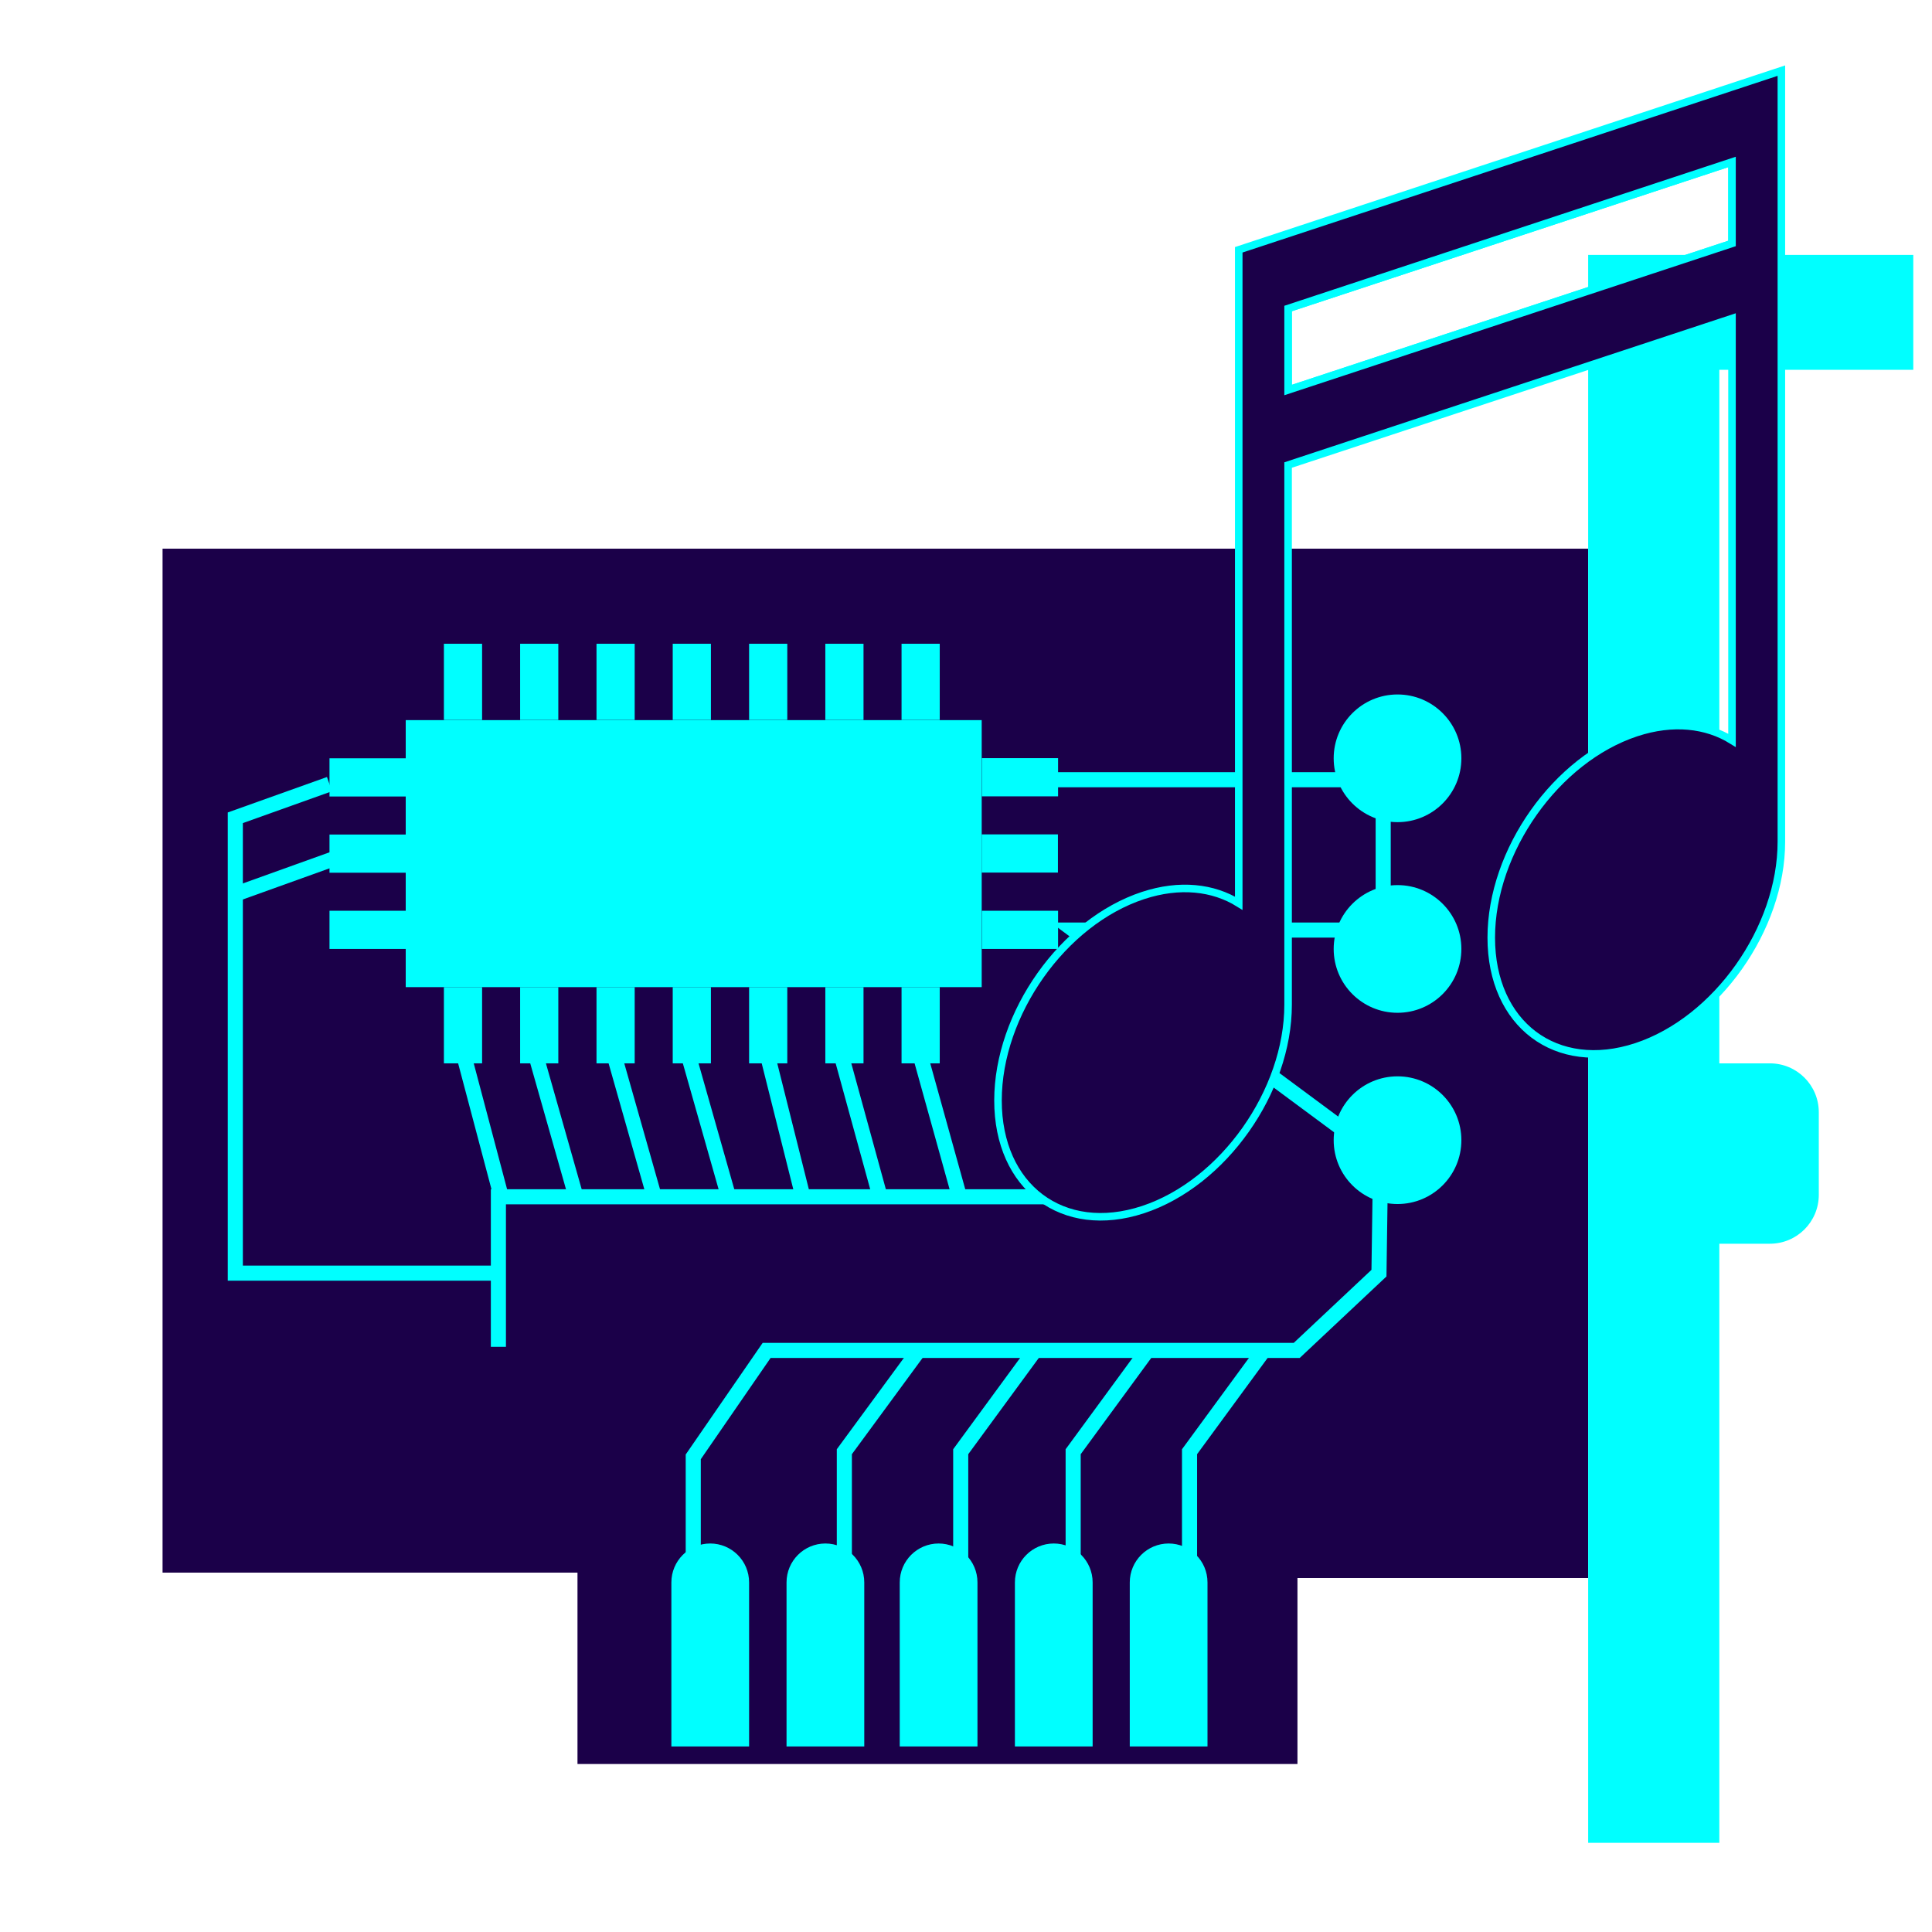 <?xml version="1.0" encoding="UTF-8"?>
<svg id="Layer_1" data-name="Layer 1" xmlns="http://www.w3.org/2000/svg" viewBox="0 0 128 128">
  <defs>
    <style>
      .cls-1, .cls-2, .cls-3 {
        stroke: aqua;
        stroke-miterlimit: 10;
      }

      .cls-1, .cls-3 {
        fill: none;
      }

      .cls-4, .cls-2 {
        fill: #1b0049;
      }

      .cls-5 {
        fill: aqua;
      }

      .cls-2, .cls-3 {
        stroke-width: .5px;
      }
    </style>
  </defs>
  <rect class="cls-4" x="24.2" y="45.18" width="43.11" height="22.5" rx="3.57" ry="3.57"/>
  <polygon class="cls-4" points="105.22 36.35 10.77 36.35 10.77 104.19 38.26 104.19 38.26 116.87 85.96 116.87 85.96 104.55 105.22 104.55 105.22 36.35"/>
  <path class="cls-5" d="m47.05,102.26h0c1.42,0,2.58,1.15,2.58,2.58v10.87h-5.15v-10.87c0-1.42,1.15-2.58,2.58-2.58Z"/>
  <path class="cls-5" d="m54.68,102.26h0c1.42,0,2.58,1.15,2.58,2.58v10.87h-5.15v-10.87c0-1.42,1.15-2.58,2.58-2.58Z"/>
  <path class="cls-5" d="m62.18,102.26h0c1.42,0,2.58,1.15,2.58,2.58v10.87h-5.15v-10.87c0-1.42,1.15-2.58,2.58-2.58Z"/>
  <path class="cls-5" d="m69.81,102.26h0c1.42,0,2.58,1.15,2.58,2.58v10.87h-5.15v-10.87c0-1.42,1.15-2.58,2.58-2.58Z"/>
  <path class="cls-5" d="m77.42,102.26h0c1.42,0,2.58,1.15,2.58,2.58v10.87h-5.15v-10.87c0-1.42,1.15-2.58,2.58-2.58Z"/>
  <rect class="cls-5" x="26.88" y="47.71" width="38.16" height="17.69"/>
  <rect class="cls-5" x="29.41" y="42.65" width="2.53" height="5.05"/>
  <rect class="cls-5" x="34.46" y="42.65" width="2.53" height="5.05"/>
  <rect class="cls-5" x="39.52" y="42.65" width="2.53" height="5.05"/>
  <rect class="cls-5" x="44.57" y="42.65" width="2.53" height="5.05"/>
  <rect class="cls-5" x="49.63" y="42.65" width="2.53" height="5.05"/>
  <rect class="cls-5" x="54.68" y="42.65" width="2.53" height="5.05"/>
  <rect class="cls-5" x="59.73" y="42.65" width="2.53" height="5.05"/>
  <rect class="cls-5" x="66.3" y="48.97" width="2.53" height="5.05" transform="translate(119.07 -16.07) rotate(90)"/>
  <rect class="cls-5" x="66.3" y="54.03" width="2.53" height="5.05" transform="translate(124.12 -11.02) rotate(90)"/>
  <rect class="cls-5" x="66.3" y="59.08" width="2.53" height="5.05" transform="translate(129.18 -5.96) rotate(90)"/>
  <rect class="cls-5" x="23.09" y="59.08" width="2.53" height="5.05" transform="translate(-37.25 85.96) rotate(-90)"/>
  <rect class="cls-5" x="23.09" y="54.03" width="2.53" height="5.05" transform="translate(-32.2 80.91) rotate(-90)"/>
  <rect class="cls-5" x="23.09" y="48.97" width="2.53" height="5.05" transform="translate(-27.14 75.86) rotate(-90)"/>
  <rect class="cls-5" x="29.41" y="65.4" width="2.53" height="5.05"/>
  <rect class="cls-5" x="34.46" y="65.4" width="2.53" height="5.05"/>
  <rect class="cls-5" x="39.52" y="65.4" width="2.53" height="5.05"/>
  <rect class="cls-5" x="44.57" y="65.4" width="2.53" height="5.05"/>
  <rect class="cls-5" x="49.63" y="65.4" width="2.53" height="5.05"/>
  <rect class="cls-5" x="54.68" y="65.4" width="2.53" height="5.05"/>
  <rect class="cls-5" x="59.73" y="65.4" width="2.53" height="5.05"/>
  <polyline class="cls-1" points="21.83 51.95 15.59 54.18 15.59 84.35 33.02 84.35"/>
  <line class="cls-1" x1="22.41" y1="56.79" x2="15.59" y2="59.24"/>
  <polyline class="cls-1" points="33.02 89.23 33.02 79.29 74.53 79.29"/>
  <line class="cls-1" x1="30.57" y1="69.32" x2="33.28" y2="79.55"/>
  <line class="cls-1" x1="35.55" y1="70.1" x2="38.16" y2="79.29"/>
  <line class="cls-1" x1="40.67" y1="69.85" x2="43.35" y2="79.29"/>
  <line class="cls-1" x1="45.59" y1="69.85" x2="48.27" y2="79.29"/>
  <line class="cls-1" x1="50.78" y1="69.65" x2="53.2" y2="79.3"/>
  <line class="cls-1" x1="55.71" y1="69.82" x2="58.38" y2="79.55"/>
  <line class="cls-1" x1="60.89" y1="69.65" x2="63.57" y2="79.29"/>
  <polyline class="cls-1" points="45.93 104.6 45.93 96.52 50.79 89.47 85.91 89.47 91.36 84.35 91.47 76.68 71.14 61.62 91.64 61.62 91.64 51.66 69.52 51.66"/>
  <polyline class="cls-1" points="55.94 104.26 55.94 96.18 60.89 89.44"/>
  <polyline class="cls-1" points="63.65 104.26 63.65 96.18 68.59 89.44"/>
  <polyline class="cls-1" points="71.1 104.26 71.1 96.18 76.04 89.44"/>
  <polyline class="cls-1" points="78.81 104.26 78.81 96.18 83.75 89.44"/>
  <circle class="cls-5" cx="92.59" cy="75.54" r="4.23"/>
  <circle class="cls-5" cx="92.59" cy="62.87" r="4.23"/>
  <circle class="cls-5" cx="92.59" cy="50.24" r="4.23"/>
  <path class="cls-5" d="m126.76,24.5v-7.61h-21.54v105.2h8.69v-39.69h3.35c1.79,0,3.24-1.45,3.24-3.24v-5.47c0-1.79-1.45-3.24-3.24-3.24h-3.35V24.5h12.86Z"/>
  <g>
    <polygon class="cls-3" points="85.34 25.84 114.75 16.13 114.75 10.73 85.34 20.44 85.34 25.84"/>
    <path class="cls-2" d="m114.75,5.76h0s-32.68,10.79-32.68,10.79v43.29c-1.69-1.05-3.91-1.31-6.34-.51-5.31,1.75-9.61,7.83-9.61,13.58s4.3,8.98,9.61,7.23,9.61-7.83,9.61-13.58V30.81l29.41-9.71v27.95c-1.69-1.05-3.91-1.31-6.34-.51-5.31,1.75-9.61,7.83-9.61,13.58s4.3,8.98,9.61,7.23,9.61-7.83,9.61-13.58h0V4.68l-3.27,1.08Zm0,10.37l-29.41,9.71v-5.4l29.41-9.71v5.4Z"/>
  </g>
</svg>